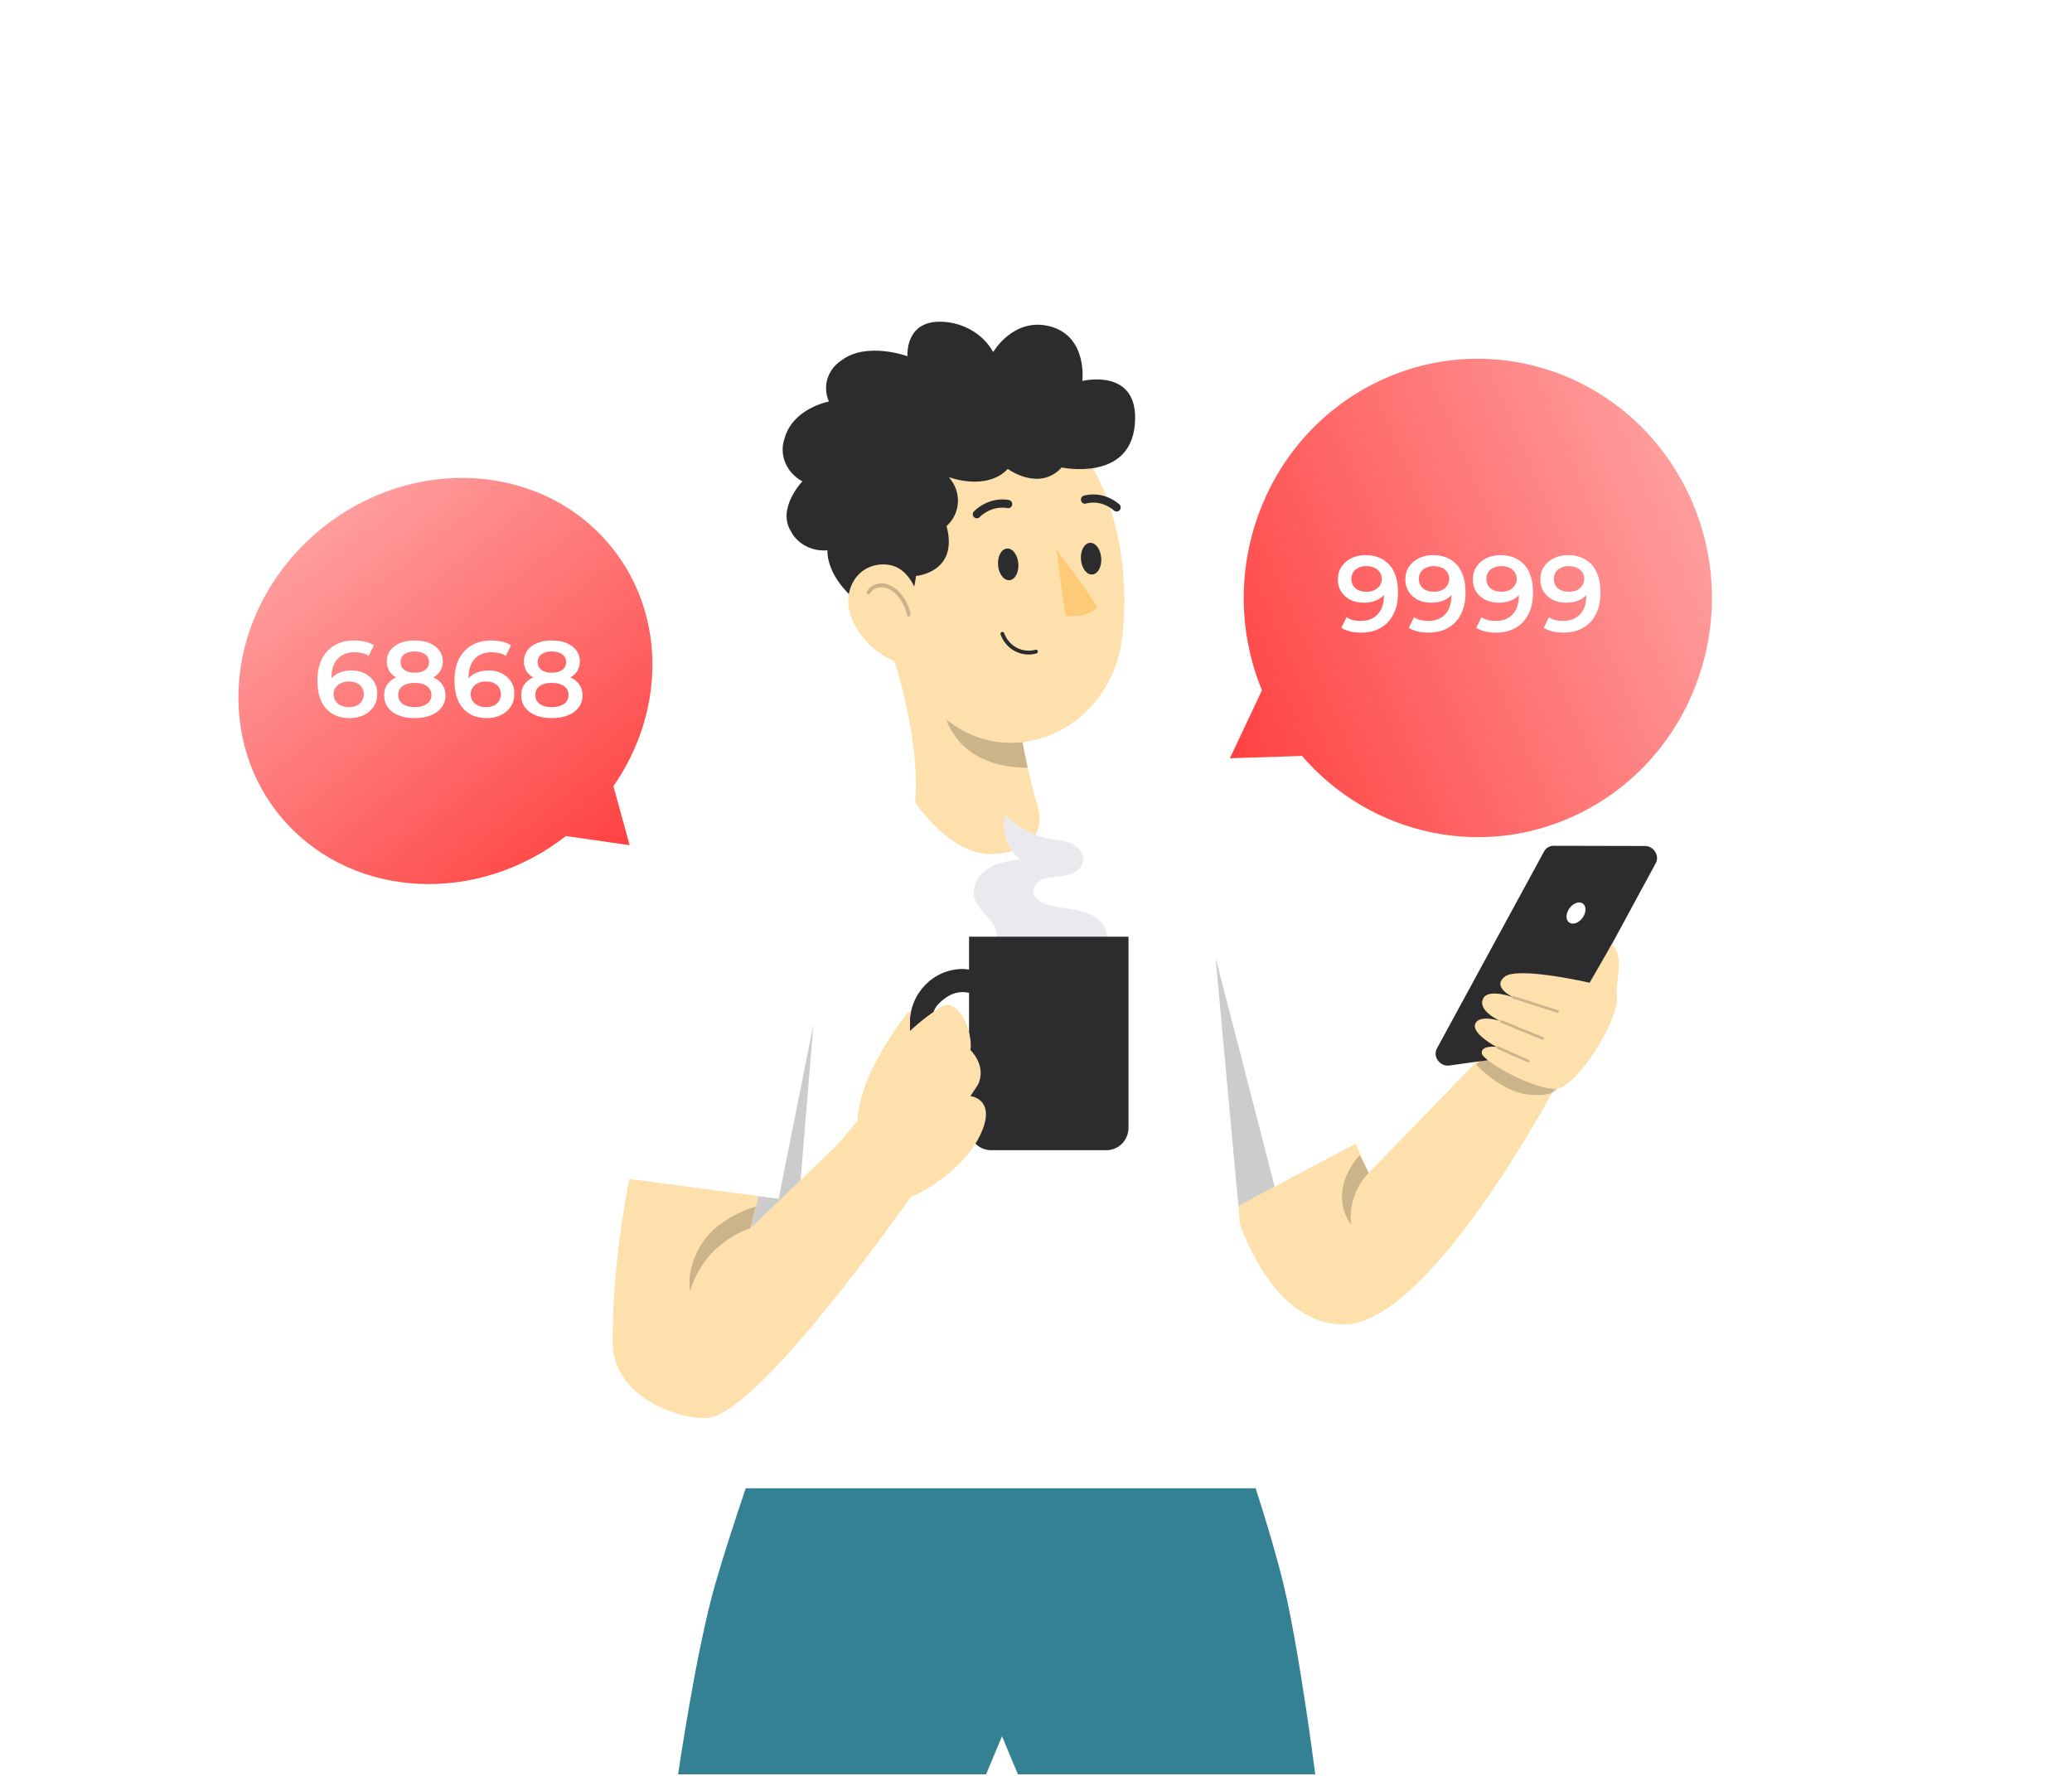 <svg width="231" height="198" viewBox="0 0 231 198" fill="none" xmlns="http://www.w3.org/2000/svg">
<path opacity="0.8" d="M79.746 176.59C81.542 170.36 84.888 160.813 84.888 160.813L139.266 163.705C139.266 163.705 141.79 171.244 143.082 176.59C144.862 183.95 146.634 197.829 146.634 197.829H113.486L111.71 193.581L109.935 197.829H75.603C75.603 197.829 77.586 184.086 79.746 176.59Z" fill="#006278"/>
<path d="M150.217 125.442L152.596 130.775L166.972 115.942L173.467 121.046C173.467 121.046 159.552 147.403 150.001 147.658C142.133 147.87 138.038 137.39 136.935 132.053L150.221 125.442H150.217Z" fill="#FEE0AD"/>
<path d="M126.971 89.231C120.937 93.73 118.558 107.686 137.206 134.898L154.845 125.532C152.073 118.714 147.15 107.418 142.197 98.113C136.509 86.182 126.971 89.231 126.971 89.231Z" fill="white"/>
<path opacity="0.4" d="M126.971 89.231C120.937 93.73 118.558 107.686 137.206 134.898L154.845 125.532C152.073 118.714 147.15 107.418 142.197 98.113C136.509 86.182 126.971 89.231 126.971 89.231Z" fill="white"/>
<path d="M85.711 90.591C105.28 86.579 123.971 88.441 128.763 88.747C130.141 88.747 132.642 90.284 133.023 90.712C136.513 110.147 138.664 144.316 140.908 165.927H82.956L85.707 90.591H85.711Z" fill="white"/>
<path opacity="0.4" d="M85.711 90.591C105.28 86.579 123.971 88.441 128.763 88.747C130.141 88.747 132.642 90.284 133.023 90.712C136.513 110.147 138.664 144.316 140.908 165.927H82.956L85.707 90.591H85.711Z" fill="white"/>
<path opacity="0.2" d="M142.108 132.294L138.06 134.458L135.524 106.792L142.108 132.294Z" fill="black"/>
<path d="M102.018 89.443C102.018 89.443 102.872 83.195 99.292 72.365C99.292 72.352 99.846 72.072 99.846 72.059C99.352 70.543 98.836 69.148 98.35 67.935C98.337 67.9 98.337 67.888 98.337 67.888L113.415 76.506C113.221 80.03 114.742 86.753 115.595 89.581C115.595 89.581 117.67 94.681 110.93 95.207C106.007 95.592 102.014 89.434 102.014 89.434L102.018 89.443Z" fill="#FEE0AD"/>
<path opacity="0.2" d="M113.879 81.433L105.348 79.861C106.231 82.513 108.69 85.591 114.581 85.591C114.581 85.591 113.867 82.612 113.879 81.433Z" fill="black"/>
<path d="M97.914 60.606C99.309 70.076 99.909 75.443 105.043 79.86C112.763 86.502 123.645 81.234 125.052 71.505C126.316 62.744 123.822 48.736 114.365 45.86C105.047 43.028 96.519 51.141 97.918 60.611L97.914 60.606Z" fill="#FEE0AD"/>
<path d="M95.028 66.6C92.002 63.841 92.252 61.354 92.252 61.354C90.549 61.518 88.901 60.658 88.165 59.221C86.589 56.66 89.45 53.672 89.45 53.672C87.667 52.687 86.838 50.718 87.455 48.926C88.36 45.511 92.412 44.768 92.412 44.768C91.66 43.071 92.269 41.15 93.887 40.126C96.689 38.08 101.172 39.716 101.172 39.716C101.172 39.716 100.843 35.731 104.984 35.869C107.41 35.951 109.62 37.251 110.727 39.25C110.727 39.25 113.043 35.26 117.154 36.413C121.262 37.566 120.67 42.471 120.67 42.471C120.67 42.471 127.072 40.904 126.519 47.324C125.969 53.745 118.363 52.122 118.363 52.122C115.848 54.864 112.358 52.282 112.358 52.282C109.958 54.803 105.778 53.197 105.778 53.197C107.232 54.838 107.126 57.195 105.529 58.655C106.919 63.849 102.119 64.216 102.119 64.216C101.629 69.135 98.062 69.359 95.037 66.6H95.028Z" fill="#2C2C2E"/>
<path d="M94.923 68.876C95.878 71.26 97.826 72.957 99.757 73.73C102.66 74.891 103.429 71.692 102.905 68.717C102.436 66.04 101.38 62.818 98.329 62.931C95.324 63.043 93.828 66.152 94.923 68.876Z" fill="#FEE0AD"/>
<path d="M111.272 63.038C111.357 64.014 111.931 64.752 112.553 64.687C113.178 64.627 113.613 63.785 113.529 62.809C113.444 61.833 112.87 61.095 112.248 61.16C111.623 61.22 111.188 62.062 111.272 63.038Z" fill="#2C2C2E"/>
<path d="M120.514 62.403C120.599 63.379 121.173 64.118 121.794 64.053C122.42 63.988 122.855 63.15 122.771 62.174C122.686 61.199 122.111 60.46 121.49 60.525C120.865 60.59 120.43 61.427 120.514 62.403Z" fill="#2C2C2E"/>
<path d="M117.763 61.233C117.763 61.233 121.198 65.802 122.335 67.684C121.114 69.027 118.781 68.669 118.781 68.669L117.763 61.229V61.233Z" fill="#FDCB77"/>
<path d="M108.758 57.77C108.905 57.818 109.074 57.783 109.201 57.666C110.668 56.267 112.278 56.643 112.294 56.647C112.535 56.708 112.78 56.557 112.84 56.311C112.899 56.064 112.751 55.818 112.514 55.758C112.43 55.736 110.414 55.266 108.593 57.001C108.411 57.174 108.403 57.464 108.567 57.645C108.622 57.705 108.69 57.744 108.762 57.766L108.758 57.77Z" fill="#2C2C2E"/>
<path opacity="0.2" d="M101.32 68.733C101.32 68.733 101.35 68.733 101.362 68.729C101.476 68.707 101.552 68.591 101.527 68.474C101.358 67.624 100.974 66.833 100.411 66.181C100.031 65.741 99.41 65.192 98.59 65.063C97.787 64.938 96.984 65.3 96.634 65.948C96.579 66.052 96.612 66.186 96.718 66.242C96.82 66.298 96.946 66.263 97.005 66.155C97.267 65.672 97.906 65.391 98.527 65.49C99.22 65.598 99.761 66.082 100.095 66.471C100.606 67.066 100.961 67.787 101.113 68.565C101.134 68.668 101.223 68.737 101.32 68.737V68.733Z" fill="black"/>
<path d="M124.625 57.014C124.706 56.988 124.782 56.937 124.841 56.867C124.997 56.669 124.972 56.38 124.782 56.22C122.876 54.613 120.911 55.248 120.822 55.265C120.585 55.343 120.454 55.602 120.531 55.844C120.602 56.086 120.852 56.215 121.084 56.142C121.164 56.112 122.681 55.641 124.211 56.932C124.33 57.032 124.486 57.057 124.625 57.014Z" fill="#2C2C2E"/>
<path d="M114.683 72.974C114.974 72.974 115.27 72.935 115.553 72.857C115.667 72.827 115.731 72.706 115.701 72.594C115.671 72.477 115.553 72.412 115.443 72.443C114.75 72.637 113.985 72.555 113.343 72.214C112.705 71.877 112.198 71.285 111.949 70.594C111.91 70.482 111.788 70.426 111.678 70.465C111.568 70.504 111.513 70.629 111.551 70.741C111.834 71.536 112.413 72.209 113.149 72.598C113.622 72.849 114.154 72.978 114.683 72.978V72.974Z" fill="#2C2C2E"/>
<path d="M110.135 96.856C111.196 96.17 112.485 95.975 113.727 95.794C112.299 94.689 111.623 92.663 112.096 90.897C113.44 92.275 115.211 93.216 117.091 93.54C117.894 93.678 118.726 93.717 119.47 94.054C120.214 94.391 120.856 95.151 120.755 95.971C120.649 96.805 119.834 97.362 119.035 97.56C118.236 97.759 117.391 97.711 116.597 97.923C115.908 98.109 115.19 98.631 115.211 99.356C115.228 100.03 115.874 100.505 116.491 100.747C117.577 101.17 118.76 101.23 119.905 101.442C121.051 101.658 122.234 102.081 122.944 103.022C123.654 103.964 123.641 105.536 122.665 106.179L109.979 105.782C110.757 105.751 111.251 104.819 111.124 104.037C111.002 103.256 110.461 102.617 109.928 102.042C109.396 101.468 108.825 100.868 108.627 100.103C108.301 98.864 109.083 97.543 110.144 96.856H110.135Z" fill="white"/>
<g opacity="0.8">
<path d="M110.136 96.856C111.197 96.17 112.485 95.975 113.728 95.794C112.299 94.689 111.623 92.663 112.097 90.897C113.44 92.275 115.211 93.216 117.091 93.54C117.894 93.678 118.727 93.717 119.471 94.054C120.214 94.391 120.857 95.151 120.755 95.971C120.65 96.805 119.834 97.362 119.035 97.56C118.237 97.759 117.392 97.711 116.597 97.923C115.908 98.109 115.19 98.631 115.211 99.356C115.228 100.03 115.874 100.505 116.491 100.747C117.577 101.17 118.761 101.23 119.906 101.442C121.051 101.658 122.234 102.081 122.944 103.022C123.654 103.964 123.641 105.536 122.665 106.179L109.979 105.782C110.757 105.751 111.251 104.819 111.125 104.037C111.002 103.256 110.461 102.617 109.929 102.042C109.396 101.468 108.826 100.868 108.627 100.103C108.302 98.864 109.084 97.543 110.144 96.856H110.136Z" fill="#E5E5EA"/>
</g>
<path opacity="0.2" d="M84.346 133.318L86.805 133.642L90.689 114.176L88.893 136.025L83.716 136.889L84.346 133.318Z" fill="black"/>
<path d="M86.137 126.953L83.711 136.889L93.342 127.648L102.102 132.662C102.102 132.662 85.892 156.031 79.494 157.974C77.077 158.708 68.304 156.329 68.304 149.657C68.304 137.161 70.992 128.27 72.889 117.467L86.133 126.953H86.137Z" fill="#FEE0AD"/>
<path d="M86.328 90.492C86.328 90.492 77.128 91.325 74.047 103.58C71.795 112.54 67.514 131.09 67.514 131.09L86.801 133.642L90.684 110.018L86.323 90.492H86.328Z" fill="white"/>
<path d="M107.333 108.031C107.574 108.031 107.802 108.074 108.035 108.105V104.434H125.813V125.735C125.813 127.117 124.714 128.24 123.362 128.24H110.486C109.133 128.24 108.035 127.117 108.035 125.735V124.574C107.802 124.604 107.574 124.647 107.333 124.647C104.079 124.647 101.434 121.944 101.434 118.619V114.064C101.434 110.739 104.079 108.036 107.333 108.036V108.031ZM103.961 119.038C103.961 119.651 104.172 120.251 104.591 120.692C105.85 122.009 107.016 122.203 108.035 121.983V110.691C107.016 110.471 105.85 110.67 104.591 111.974C104.172 112.41 103.961 113.014 103.961 113.623V119.034V119.038Z" fill="#2C2C2E"/>
<path d="M101.447 114.953C101.447 114.953 102.736 113.671 104.836 112.302C106.869 110.976 108.521 115.191 108.187 117.069C108.187 117.069 110.06 118.822 109.02 120.955L108.187 122.208C108.187 122.208 110.858 122.475 109.569 125.882C108.28 129.289 104.714 131.91 102.064 133.249C99.415 134.587 93.355 128.175 93.342 127.653L95.607 124.954C95.717 119.794 101.147 112.773 101.452 112.699L101.443 114.958L101.447 114.953Z" fill="#FEE0AD"/>
<path opacity="0.2" d="M83.673 136.937C83.673 136.937 78.594 138.362 76.95 143.928C76.95 143.928 76.358 141.63 78.26 138.629C80.162 135.624 84.256 134.531 84.256 134.531L83.669 136.937H83.673Z" fill="black"/>
<path d="M161.589 118.796L172.656 117.255C173.032 117.203 173.357 116.983 173.535 116.654L184.594 96.239C185.05 95.397 184.374 94.322 183.385 94.322L173.209 94.3C172.762 94.3 172.36 94.533 172.153 94.913L160.198 116.892C159.704 117.803 160.532 118.947 161.584 118.8L161.589 118.796Z" fill="#2C2C2E"/>
<path opacity="0.2" d="M173.568 121.387C173.568 121.387 173.239 122.359 170.272 122.017C167.306 121.672 164.571 118.693 164.571 118.693L166.3 117.211L173.572 121.387H173.568Z" fill="black"/>
<path d="M177.384 109.603C177.384 109.603 169.208 107.703 167.741 108.904C166.271 110.104 168.734 111.201 168.734 111.201C168.734 111.201 165.954 110.164 165.362 111.313C164.652 112.691 167.238 113.826 167.238 113.826C167.238 113.826 164.931 113.075 164.475 114.133C164.001 115.23 166.828 116.724 166.828 116.724C166.828 116.724 165.109 116.508 165.197 117.427C165.286 118.347 171.227 121.637 173.573 121.383C175.918 121.128 180.516 113.55 180.266 111.27C180.051 109.305 181.192 106.788 179.713 105.242L177.203 109.603H177.384Z" fill="#FEE0AD"/>
<path opacity="0.2" d="M168.68 111.34C168.68 111.34 168.688 111.34 168.692 111.344L173.628 112.916C173.696 112.937 173.768 112.89 173.793 112.817C173.818 112.739 173.785 112.661 173.717 112.639L168.781 111.068C168.714 111.046 168.642 111.094 168.616 111.167C168.591 111.24 168.621 111.314 168.68 111.34Z" fill="black"/>
<path opacity="0.2" d="M167.318 114.025L171.941 115.916C172.005 115.942 172.081 115.903 172.11 115.83C172.14 115.757 172.115 115.692 172.047 115.649L167.424 113.757C167.361 113.731 167.285 113.77 167.255 113.844C167.225 113.917 167.255 113.999 167.314 114.025H167.318Z" fill="black"/>
<path opacity="0.2" d="M166.93 116.931L170.323 118.438C170.387 118.468 170.463 118.429 170.496 118.356C170.526 118.283 170.501 118.201 170.437 118.17L167.044 116.663C166.981 116.633 166.904 116.672 166.871 116.745C166.837 116.819 166.866 116.901 166.93 116.931Z" fill="black"/>
<path opacity="0.2" d="M150.652 136.591C150.652 136.591 150.035 133.417 152.596 130.77L151.59 128.801C151.59 128.801 147.859 132.554 150.648 136.587L150.652 136.591Z" fill="black"/>
<path d="M174.993 101.239C174.558 101.814 174.528 102.531 174.917 102.837C175.31 103.148 175.977 102.932 176.413 102.358C176.848 101.784 176.878 101.067 176.489 100.76C176.096 100.449 175.428 100.665 174.993 101.239Z" fill="white"/>
<path opacity="0.4" d="M86.328 90.492C86.328 90.492 77.128 91.325 74.047 103.58C71.795 112.54 67.514 131.09 67.514 131.09L86.801 133.642L90.684 110.018L86.323 90.492H86.328Z" fill="white"/>
<g filter="url(#filter0_d_421_3941)">
<g filter="url(#filter1_i_421_3941)">
<path d="M188.092 42.745C181.648 29.575 165.97 24.235 153.081 30.82C140.719 37.136 135.418 52.127 140.689 64.959L137.117 72.542L145.156 72.281C152.796 81.163 165.594 84.052 176.43 78.52C189.318 71.935 194.544 55.915 188.1 42.745H188.092Z" fill="url(#paint0_linear_421_3941)"/>
</g>
<path d="M152.227 49.896C152.995 49.896 153.647 50.06 154.183 50.388C154.727 50.708 155.143 51.176 155.431 51.792C155.719 52.408 155.863 53.168 155.863 54.072C155.863 55.032 155.687 55.844 155.335 56.508C154.991 57.172 154.511 57.676 153.895 58.02C153.279 58.364 152.563 58.536 151.747 58.536C151.323 58.536 150.919 58.492 150.535 58.404C150.151 58.316 149.819 58.18 149.539 57.996L150.115 56.82C150.347 56.972 150.599 57.08 150.871 57.144C151.143 57.2 151.423 57.228 151.711 57.228C152.503 57.228 153.131 56.984 153.595 56.496C154.059 56.008 154.291 55.288 154.291 54.336C154.291 54.184 154.287 54.008 154.279 53.808C154.271 53.6 154.243 53.392 154.195 53.184L154.675 53.712C154.539 54.04 154.343 54.316 154.087 54.54C153.831 54.756 153.531 54.92 153.187 55.032C152.843 55.144 152.463 55.2 152.047 55.2C151.503 55.2 151.011 55.096 150.571 54.888C150.139 54.672 149.795 54.372 149.539 53.988C149.283 53.596 149.155 53.14 149.155 52.62C149.155 52.06 149.291 51.58 149.563 51.18C149.835 50.772 150.203 50.456 150.667 50.232C151.139 50.008 151.659 49.896 152.227 49.896ZM152.311 51.12C151.991 51.12 151.707 51.18 151.459 51.3C151.211 51.412 151.015 51.576 150.871 51.792C150.735 52 150.667 52.252 150.667 52.548C150.667 52.988 150.819 53.336 151.123 53.592C151.427 53.848 151.835 53.976 152.347 53.976C152.683 53.976 152.979 53.916 153.235 53.796C153.491 53.668 153.691 53.496 153.835 53.28C153.979 53.056 154.051 52.808 154.051 52.536C154.051 52.272 153.983 52.036 153.847 51.828C153.711 51.612 153.515 51.44 153.259 51.312C153.003 51.184 152.687 51.12 152.311 51.12ZM159.751 49.896C160.519 49.896 161.171 50.06 161.707 50.388C162.251 50.708 162.667 51.176 162.955 51.792C163.243 52.408 163.387 53.168 163.387 54.072C163.387 55.032 163.211 55.844 162.859 56.508C162.515 57.172 162.035 57.676 161.419 58.02C160.803 58.364 160.087 58.536 159.271 58.536C158.847 58.536 158.443 58.492 158.059 58.404C157.675 58.316 157.343 58.18 157.063 57.996L157.639 56.82C157.871 56.972 158.123 57.08 158.395 57.144C158.667 57.2 158.947 57.228 159.235 57.228C160.027 57.228 160.655 56.984 161.119 56.496C161.583 56.008 161.815 55.288 161.815 54.336C161.815 54.184 161.811 54.008 161.803 53.808C161.795 53.6 161.767 53.392 161.719 53.184L162.199 53.712C162.063 54.04 161.867 54.316 161.611 54.54C161.355 54.756 161.055 54.92 160.711 55.032C160.367 55.144 159.987 55.2 159.571 55.2C159.027 55.2 158.535 55.096 158.095 54.888C157.663 54.672 157.319 54.372 157.063 53.988C156.807 53.596 156.679 53.14 156.679 52.62C156.679 52.06 156.815 51.58 157.087 51.18C157.359 50.772 157.727 50.456 158.191 50.232C158.663 50.008 159.183 49.896 159.751 49.896ZM159.835 51.12C159.515 51.12 159.231 51.18 158.983 51.3C158.735 51.412 158.539 51.576 158.395 51.792C158.259 52 158.191 52.252 158.191 52.548C158.191 52.988 158.343 53.336 158.647 53.592C158.951 53.848 159.359 53.976 159.871 53.976C160.207 53.976 160.503 53.916 160.759 53.796C161.015 53.668 161.215 53.496 161.359 53.28C161.503 53.056 161.575 52.808 161.575 52.536C161.575 52.272 161.507 52.036 161.371 51.828C161.235 51.612 161.039 51.44 160.783 51.312C160.527 51.184 160.211 51.12 159.835 51.12ZM167.274 49.896C168.042 49.896 168.694 50.06 169.23 50.388C169.774 50.708 170.19 51.176 170.478 51.792C170.766 52.408 170.91 53.168 170.91 54.072C170.91 55.032 170.734 55.844 170.382 56.508C170.038 57.172 169.558 57.676 168.942 58.02C168.326 58.364 167.61 58.536 166.794 58.536C166.37 58.536 165.966 58.492 165.582 58.404C165.198 58.316 164.866 58.18 164.586 57.996L165.162 56.82C165.394 56.972 165.646 57.08 165.918 57.144C166.19 57.2 166.47 57.228 166.758 57.228C167.55 57.228 168.178 56.984 168.642 56.496C169.106 56.008 169.338 55.288 169.338 54.336C169.338 54.184 169.334 54.008 169.326 53.808C169.318 53.6 169.29 53.392 169.242 53.184L169.722 53.712C169.586 54.04 169.39 54.316 169.134 54.54C168.878 54.756 168.578 54.92 168.234 55.032C167.89 55.144 167.51 55.2 167.094 55.2C166.55 55.2 166.058 55.096 165.618 54.888C165.186 54.672 164.842 54.372 164.586 53.988C164.33 53.596 164.202 53.14 164.202 52.62C164.202 52.06 164.338 51.58 164.61 51.18C164.882 50.772 165.25 50.456 165.714 50.232C166.186 50.008 166.706 49.896 167.274 49.896ZM167.358 51.12C167.038 51.12 166.754 51.18 166.506 51.3C166.258 51.412 166.062 51.576 165.918 51.792C165.782 52 165.714 52.252 165.714 52.548C165.714 52.988 165.866 53.336 166.17 53.592C166.474 53.848 166.882 53.976 167.394 53.976C167.73 53.976 168.026 53.916 168.282 53.796C168.538 53.668 168.738 53.496 168.882 53.28C169.026 53.056 169.098 52.808 169.098 52.536C169.098 52.272 169.03 52.036 168.894 51.828C168.758 51.612 168.562 51.44 168.306 51.312C168.05 51.184 167.734 51.12 167.358 51.12ZM174.797 49.896C175.565 49.896 176.217 50.06 176.753 50.388C177.297 50.708 177.713 51.176 178.001 51.792C178.289 52.408 178.433 53.168 178.433 54.072C178.433 55.032 178.257 55.844 177.905 56.508C177.561 57.172 177.081 57.676 176.465 58.02C175.849 58.364 175.133 58.536 174.317 58.536C173.893 58.536 173.489 58.492 173.105 58.404C172.721 58.316 172.389 58.18 172.109 57.996L172.685 56.82C172.917 56.972 173.169 57.08 173.441 57.144C173.713 57.2 173.993 57.228 174.281 57.228C175.073 57.228 175.701 56.984 176.165 56.496C176.629 56.008 176.861 55.288 176.861 54.336C176.861 54.184 176.857 54.008 176.849 53.808C176.841 53.6 176.813 53.392 176.765 53.184L177.245 53.712C177.109 54.04 176.913 54.316 176.657 54.54C176.401 54.756 176.101 54.92 175.757 55.032C175.413 55.144 175.033 55.2 174.617 55.2C174.073 55.2 173.581 55.096 173.141 54.888C172.709 54.672 172.365 54.372 172.109 53.988C171.853 53.596 171.725 53.14 171.725 52.62C171.725 52.06 171.861 51.58 172.133 51.18C172.405 50.772 172.773 50.456 173.237 50.232C173.709 50.008 174.229 49.896 174.797 49.896ZM174.881 51.12C174.561 51.12 174.277 51.18 174.029 51.3C173.781 51.412 173.585 51.576 173.441 51.792C173.305 52 173.237 52.252 173.237 52.548C173.237 52.988 173.389 53.336 173.693 53.592C173.997 53.848 174.405 53.976 174.917 53.976C175.253 53.976 175.549 53.916 175.805 53.796C176.061 53.668 176.261 53.496 176.405 53.28C176.549 53.056 176.621 52.808 176.621 52.536C176.621 52.272 176.553 52.036 176.417 51.828C176.281 51.612 176.085 51.44 175.829 51.312C175.573 51.184 175.257 51.12 174.881 51.12Z" fill="white"/>
<path d="M134.991 51.251C134.833 51.251 134.713 51.113 134.713 50.959C134.916 42.23 139.773 33.663 147.082 29.145C147.218 29.061 147.391 29.107 147.473 29.245C147.556 29.383 147.511 29.56 147.376 29.645C140.224 34.07 135.48 42.446 135.284 50.982C135.284 51.136 135.156 51.267 135.006 51.267L134.991 51.251ZM135.54 59.135C135.69 59.088 135.765 58.919 135.72 58.773C135.337 57.559 135.194 56.245 135.314 54.978C135.329 54.816 135.216 54.678 135.059 54.663C134.908 54.647 134.765 54.763 134.75 54.924C134.622 56.276 134.765 57.667 135.179 58.958C135.216 59.081 135.329 59.158 135.45 59.158C135.48 59.158 135.51 59.158 135.54 59.142V59.135Z" fill="white"/>
<path opacity="0.6" d="M134.991 51.251C134.833 51.251 134.713 51.113 134.713 50.959C134.916 42.23 139.773 33.663 147.082 29.145C147.218 29.061 147.391 29.107 147.473 29.245C147.556 29.383 147.511 29.56 147.376 29.645C140.224 34.07 135.48 42.446 135.284 50.982C135.284 51.136 135.156 51.267 135.006 51.267L134.991 51.251ZM135.54 59.135C135.69 59.088 135.765 58.919 135.72 58.773C135.337 57.559 135.194 56.245 135.314 54.978C135.329 54.816 135.216 54.678 135.059 54.663C134.908 54.647 134.765 54.763 134.75 54.924C134.622 56.276 134.765 57.667 135.179 58.958C135.216 59.081 135.329 59.158 135.45 59.158C135.48 59.158 135.51 59.158 135.54 59.142V59.135Z" fill="white"/>
</g>
<g filter="url(#filter2_d_421_3941)">
<g filter="url(#filter3_i_421_3941)">
<path d="M34.988 51.662C25.148 60.358 23.739 74.696 31.84 83.679C39.611 92.296 53.307 92.854 63.092 85.215L70.197 86.234L68.389 79.649C74.374 71.058 74.284 59.73 67.477 52.176C59.375 43.193 44.826 42.96 34.986 51.656L34.988 51.662Z" fill="url(#paint1_linear_421_3941)"/>
</g>
<path d="M39.004 72.067C38.248 72.067 37.599 71.907 37.057 71.586C36.515 71.257 36.101 70.784 35.814 70.167C35.528 69.549 35.384 68.788 35.384 67.882C35.384 66.92 35.556 66.106 35.898 65.441C36.248 64.775 36.73 64.27 37.344 63.925C37.965 63.581 38.678 63.408 39.482 63.408C39.904 63.408 40.307 63.452 40.689 63.541C41.079 63.629 41.41 63.765 41.681 63.949L41.107 65.128C40.876 64.976 40.625 64.871 40.355 64.815C40.092 64.751 39.813 64.719 39.518 64.719C38.73 64.719 38.104 64.964 37.642 65.453C37.18 65.942 36.949 66.663 36.949 67.617C36.949 67.77 36.953 67.95 36.961 68.159C36.969 68.359 36.997 68.563 37.045 68.772L36.567 68.243C36.711 67.914 36.906 67.641 37.153 67.425C37.407 67.2 37.706 67.032 38.049 66.92C38.399 66.808 38.777 66.751 39.184 66.751C39.733 66.751 40.223 66.86 40.653 67.076C41.083 67.285 41.426 67.585 41.681 67.978C41.936 68.363 42.063 68.816 42.063 69.337C42.063 69.89 41.928 70.371 41.657 70.78C41.386 71.189 41.02 71.506 40.558 71.73C40.096 71.955 39.578 72.067 39.004 72.067ZM38.921 70.84C39.239 70.84 39.522 70.784 39.769 70.672C40.016 70.552 40.207 70.383 40.343 70.167C40.486 69.95 40.558 69.698 40.558 69.409C40.558 68.968 40.406 68.62 40.104 68.363C39.801 68.106 39.395 67.978 38.885 67.978C38.55 67.978 38.256 68.042 38.001 68.171C37.754 68.291 37.555 68.459 37.403 68.676C37.26 68.892 37.188 69.141 37.188 69.421C37.188 69.678 37.256 69.914 37.392 70.131C37.527 70.347 37.722 70.52 37.977 70.648C38.24 70.776 38.554 70.84 38.921 70.84ZM46.232 72.067C45.539 72.067 44.938 71.963 44.428 71.754C43.918 71.546 43.524 71.253 43.245 70.876C42.967 70.492 42.827 70.043 42.827 69.529C42.827 69.016 42.962 68.583 43.233 68.231C43.504 67.878 43.894 67.609 44.404 67.425C44.914 67.24 45.523 67.148 46.232 67.148C46.941 67.148 47.55 67.24 48.06 67.425C48.578 67.609 48.972 67.882 49.243 68.243C49.522 68.595 49.661 69.024 49.661 69.529C49.661 70.043 49.518 70.492 49.231 70.876C48.952 71.253 48.554 71.546 48.036 71.754C47.526 71.963 46.925 72.067 46.232 72.067ZM46.232 70.84C46.806 70.84 47.26 70.72 47.594 70.48C47.929 70.239 48.096 69.906 48.096 69.481C48.096 69.064 47.929 68.736 47.594 68.495C47.26 68.255 46.806 68.134 46.232 68.134C45.659 68.134 45.209 68.255 44.882 68.495C44.556 68.736 44.392 69.064 44.392 69.481C44.392 69.906 44.556 70.239 44.882 70.48C45.209 70.72 45.659 70.84 46.232 70.84ZM46.232 67.966C45.587 67.966 45.033 67.882 44.572 67.713C44.109 67.537 43.751 67.285 43.496 66.956C43.249 66.619 43.126 66.218 43.126 65.753C43.126 65.272 43.253 64.859 43.508 64.515C43.771 64.162 44.137 63.889 44.607 63.697C45.077 63.504 45.619 63.408 46.232 63.408C46.853 63.408 47.399 63.504 47.869 63.697C48.339 63.889 48.705 64.162 48.968 64.515C49.231 64.859 49.362 65.272 49.362 65.753C49.362 66.218 49.235 66.619 48.98 66.956C48.733 67.285 48.375 67.537 47.905 67.713C47.435 67.882 46.877 67.966 46.232 67.966ZM46.232 67.004C46.726 67.004 47.116 66.9 47.403 66.691C47.69 66.475 47.833 66.186 47.833 65.825C47.833 65.449 47.686 65.156 47.391 64.948C47.096 64.739 46.71 64.635 46.232 64.635C45.754 64.635 45.372 64.739 45.085 64.948C44.798 65.156 44.655 65.449 44.655 65.825C44.655 66.186 44.794 66.475 45.073 66.691C45.36 66.9 45.746 67.004 46.232 67.004ZM54.289 72.067C53.532 72.067 52.883 71.907 52.342 71.586C51.8 71.257 51.386 70.784 51.099 70.167C50.812 69.549 50.669 68.788 50.669 67.882C50.669 66.92 50.84 66.106 51.183 65.441C51.533 64.775 52.015 64.27 52.628 63.925C53.249 63.581 53.962 63.408 54.767 63.408C55.189 63.408 55.591 63.452 55.974 63.541C56.364 63.629 56.694 63.765 56.965 63.949L56.392 65.128C56.161 64.976 55.91 64.871 55.639 64.815C55.376 64.751 55.097 64.719 54.803 64.719C54.014 64.719 53.389 64.964 52.927 65.453C52.465 65.942 52.234 66.663 52.234 67.617C52.234 67.77 52.238 67.95 52.246 68.159C52.254 68.359 52.282 68.563 52.33 68.772L51.852 68.243C51.995 67.914 52.19 67.641 52.437 67.425C52.692 67.2 52.991 67.032 53.333 66.92C53.684 66.808 54.062 66.751 54.468 66.751C55.018 66.751 55.508 66.86 55.938 67.076C56.368 67.285 56.71 67.585 56.965 67.978C57.22 68.363 57.348 68.816 57.348 69.337C57.348 69.89 57.212 70.371 56.941 70.78C56.67 71.189 56.304 71.506 55.842 71.73C55.38 71.955 54.862 72.067 54.289 72.067ZM54.205 70.84C54.524 70.84 54.807 70.784 55.054 70.672C55.3 70.552 55.492 70.383 55.627 70.167C55.77 69.95 55.842 69.698 55.842 69.409C55.842 68.968 55.691 68.62 55.388 68.363C55.086 68.106 54.679 67.978 54.169 67.978C53.835 67.978 53.54 68.042 53.285 68.171C53.038 68.291 52.839 68.459 52.688 68.676C52.545 68.892 52.473 69.141 52.473 69.421C52.473 69.678 52.541 69.914 52.676 70.131C52.812 70.347 53.007 70.52 53.261 70.648C53.524 70.776 53.839 70.84 54.205 70.84ZM61.517 72.067C60.824 72.067 60.222 71.963 59.713 71.754C59.203 71.546 58.809 71.253 58.53 70.876C58.251 70.492 58.112 70.043 58.112 69.529C58.112 69.016 58.247 68.583 58.518 68.231C58.789 67.878 59.179 67.609 59.689 67.425C60.199 67.24 60.808 67.148 61.517 67.148C62.226 67.148 62.835 67.24 63.345 67.425C63.862 67.609 64.257 67.882 64.528 68.243C64.806 68.595 64.946 69.024 64.946 69.529C64.946 70.043 64.802 70.492 64.516 70.876C64.237 71.253 63.839 71.546 63.321 71.754C62.811 71.963 62.21 72.067 61.517 72.067ZM61.517 70.84C62.09 70.84 62.544 70.72 62.879 70.48C63.213 70.239 63.381 69.906 63.381 69.481C63.381 69.064 63.213 68.736 62.879 68.495C62.544 68.255 62.09 68.134 61.517 68.134C60.943 68.134 60.493 68.255 60.167 68.495C59.84 68.736 59.677 69.064 59.677 69.481C59.677 69.906 59.84 70.239 60.167 70.48C60.493 70.72 60.943 70.84 61.517 70.84ZM61.517 67.966C60.872 67.966 60.318 67.882 59.856 67.713C59.394 67.537 59.036 67.285 58.781 66.956C58.534 66.619 58.41 66.218 58.41 65.753C58.41 65.272 58.538 64.859 58.793 64.515C59.056 64.162 59.422 63.889 59.892 63.697C60.362 63.504 60.903 63.408 61.517 63.408C62.138 63.408 62.684 63.504 63.154 63.697C63.623 63.889 63.99 64.162 64.253 64.515C64.516 64.859 64.647 65.272 64.647 65.753C64.647 66.218 64.52 66.619 64.265 66.956C64.018 67.285 63.659 67.537 63.189 67.713C62.719 67.882 62.162 67.966 61.517 67.966ZM61.517 67.004C62.011 67.004 62.401 66.9 62.688 66.691C62.974 66.475 63.118 66.186 63.118 65.825C63.118 65.449 62.97 65.156 62.676 64.948C62.381 64.739 61.995 64.635 61.517 64.635C61.039 64.635 60.657 64.739 60.37 64.948C60.083 65.156 59.94 65.449 59.94 65.825C59.94 66.186 60.079 66.475 60.358 66.691C60.645 66.9 61.031 67.004 61.517 67.004Z" fill="white"/>
<path d="M53.429 93.712C53.46 93.839 53.369 93.97 53.241 94.008C45.961 96.009 37.91 94.232 32.743 89.484C32.647 89.396 32.651 89.246 32.75 89.145C32.849 89.044 33.004 89.037 33.1 89.124C38.161 93.769 46.03 95.503 53.149 93.543C53.277 93.505 53.41 93.576 53.439 93.696L53.429 93.712ZM59.862 91.317C59.795 91.208 59.64 91.189 59.528 91.261C58.595 91.87 57.533 92.311 56.458 92.529C56.321 92.557 56.228 92.681 56.246 92.812C56.263 92.937 56.386 93.023 56.523 92.995C57.669 92.762 58.795 92.303 59.786 91.65C59.88 91.59 59.922 91.48 59.899 91.384C59.893 91.359 59.887 91.335 59.869 91.315L59.862 91.317Z" fill="white"/>
<path opacity="0.6" d="M53.429 93.712C53.46 93.839 53.369 93.97 53.241 94.008C45.961 96.009 37.91 94.232 32.743 89.484C32.647 89.396 32.651 89.246 32.75 89.145C32.849 89.044 33.004 89.037 33.1 89.124C38.161 93.769 46.03 95.503 53.149 93.543C53.277 93.505 53.41 93.576 53.439 93.696L53.429 93.712ZM59.862 91.317C59.795 91.208 59.64 91.189 59.528 91.261C58.595 91.87 57.533 92.311 56.458 92.529C56.321 92.557 56.228 92.681 56.246 92.812C56.263 92.937 56.386 93.023 56.523 92.995C57.669 92.762 58.795 92.303 59.786 91.65C59.88 91.59 59.922 91.48 59.899 91.384C59.893 91.359 59.887 91.335 59.869 91.315L59.862 91.317Z" fill="white"/>
</g>
<defs>
<filter id="filter0_d_421_3941" x="94.705" y="0" width="136.155" height="133.339" filterUnits="userSpaceOnUse" color-interpolation-filters="sRGB">
<feFlood flood-opacity="0" result="BackgroundImageFix"/>
<feColorMatrix in="SourceAlpha" type="matrix" values="0 0 0 0 0 0 0 0 0 0 0 0 0 0 0 0 0 0 127 0" result="hardAlpha"/>
<feMorphology radius="4" operator="dilate" in="SourceAlpha" result="effect1_dropShadow_421_3941"/>
<feOffset dy="12"/>
<feGaussianBlur stdDeviation="18"/>
<feColorMatrix type="matrix" values="0 0 0 0 0 0 0 0 0 0 0 0 0 0 0 0 0 0 0.16 0"/>
<feBlend mode="normal" in2="BackgroundImageFix" result="effect1_dropShadow_421_3941"/>
<feBlend mode="normal" in="SourceGraphic" in2="effect1_dropShadow_421_3941" result="shape"/>
</filter>
<filter id="filter1_i_421_3941" x="137.117" y="28" width="53.742" height="53.339" filterUnits="userSpaceOnUse" color-interpolation-filters="sRGB">
<feFlood flood-opacity="0" result="BackgroundImageFix"/>
<feBlend mode="normal" in="SourceGraphic" in2="BackgroundImageFix" result="shape"/>
<feColorMatrix in="SourceAlpha" type="matrix" values="0 0 0 0 0 0 0 0 0 0 0 0 0 0 0 0 0 0 127 0" result="hardAlpha"/>
<feOffset/>
<feGaussianBlur stdDeviation="8"/>
<feComposite in2="hardAlpha" operator="arithmetic" k2="-1" k3="1"/>
<feColorMatrix type="matrix" values="0 0 0 0 0 0 0 0 0 0 0 0 0 0 0 0 0 0 0.12 0"/>
<feBlend mode="normal" in2="shape" result="effect1_innerShadow_421_3941"/>
</filter>
<filter id="filter2_d_421_3941" x="0.578" y="27.283" width="98.159" height="101.535" filterUnits="userSpaceOnUse" color-interpolation-filters="sRGB">
<feFlood flood-opacity="0" result="BackgroundImageFix"/>
<feColorMatrix in="SourceAlpha" type="matrix" values="0 0 0 0 0 0 0 0 0 0 0 0 0 0 0 0 0 0 127 0" result="hardAlpha"/>
<feMorphology radius="2" operator="dilate" in="SourceAlpha" result="effect1_dropShadow_421_3941"/>
<feOffset dy="8"/>
<feGaussianBlur stdDeviation="12"/>
<feColorMatrix type="matrix" values="0 0 0 0 0.502 0 0 0 0 0.416 0 0 0 0 0.251 0 0 0 0.12 0"/>
<feBlend mode="normal" in2="BackgroundImageFix" result="effect1_dropShadow_421_3941"/>
<feBlend mode="normal" in="SourceGraphic" in2="effect1_dropShadow_421_3941" result="shape"/>
</filter>
<filter id="filter3_i_421_3941" x="26.578" y="45.283" width="46.16" height="45.285" filterUnits="userSpaceOnUse" color-interpolation-filters="sRGB">
<feFlood flood-opacity="0" result="BackgroundImageFix"/>
<feBlend mode="normal" in="SourceGraphic" in2="BackgroundImageFix" result="shape"/>
<feColorMatrix in="SourceAlpha" type="matrix" values="0 0 0 0 0 0 0 0 0 0 0 0 0 0 0 0 0 0 127 0" result="hardAlpha"/>
<feOffset/>
<feGaussianBlur stdDeviation="8"/>
<feComposite in2="hardAlpha" operator="arithmetic" k2="-1" k3="1"/>
<feColorMatrix type="matrix" values="0 0 0 0 0 0 0 0 0 0 0 0 0 0 0 0 0 0 0.12 0"/>
<feBlend mode="normal" in2="shape" result="effect1_innerShadow_421_3941"/>
</filter>
<linearGradient id="paint0_linear_421_3941" x1="185.175" y1="34.154" x2="129.849" y2="57.605" gradientUnits="userSpaceOnUse">
<stop stop-color="#FF9E9E"/>
<stop offset="1" stop-color="#FF4040"/>
</linearGradient>
<linearGradient id="paint1_linear_421_3941" x1="28.315" y1="56.27" x2="59.653" y2="95.566" gradientUnits="userSpaceOnUse">
<stop stop-color="#FF9E9E"/>
<stop offset="1" stop-color="#FF4040"/>
</linearGradient>
</defs>
</svg>
